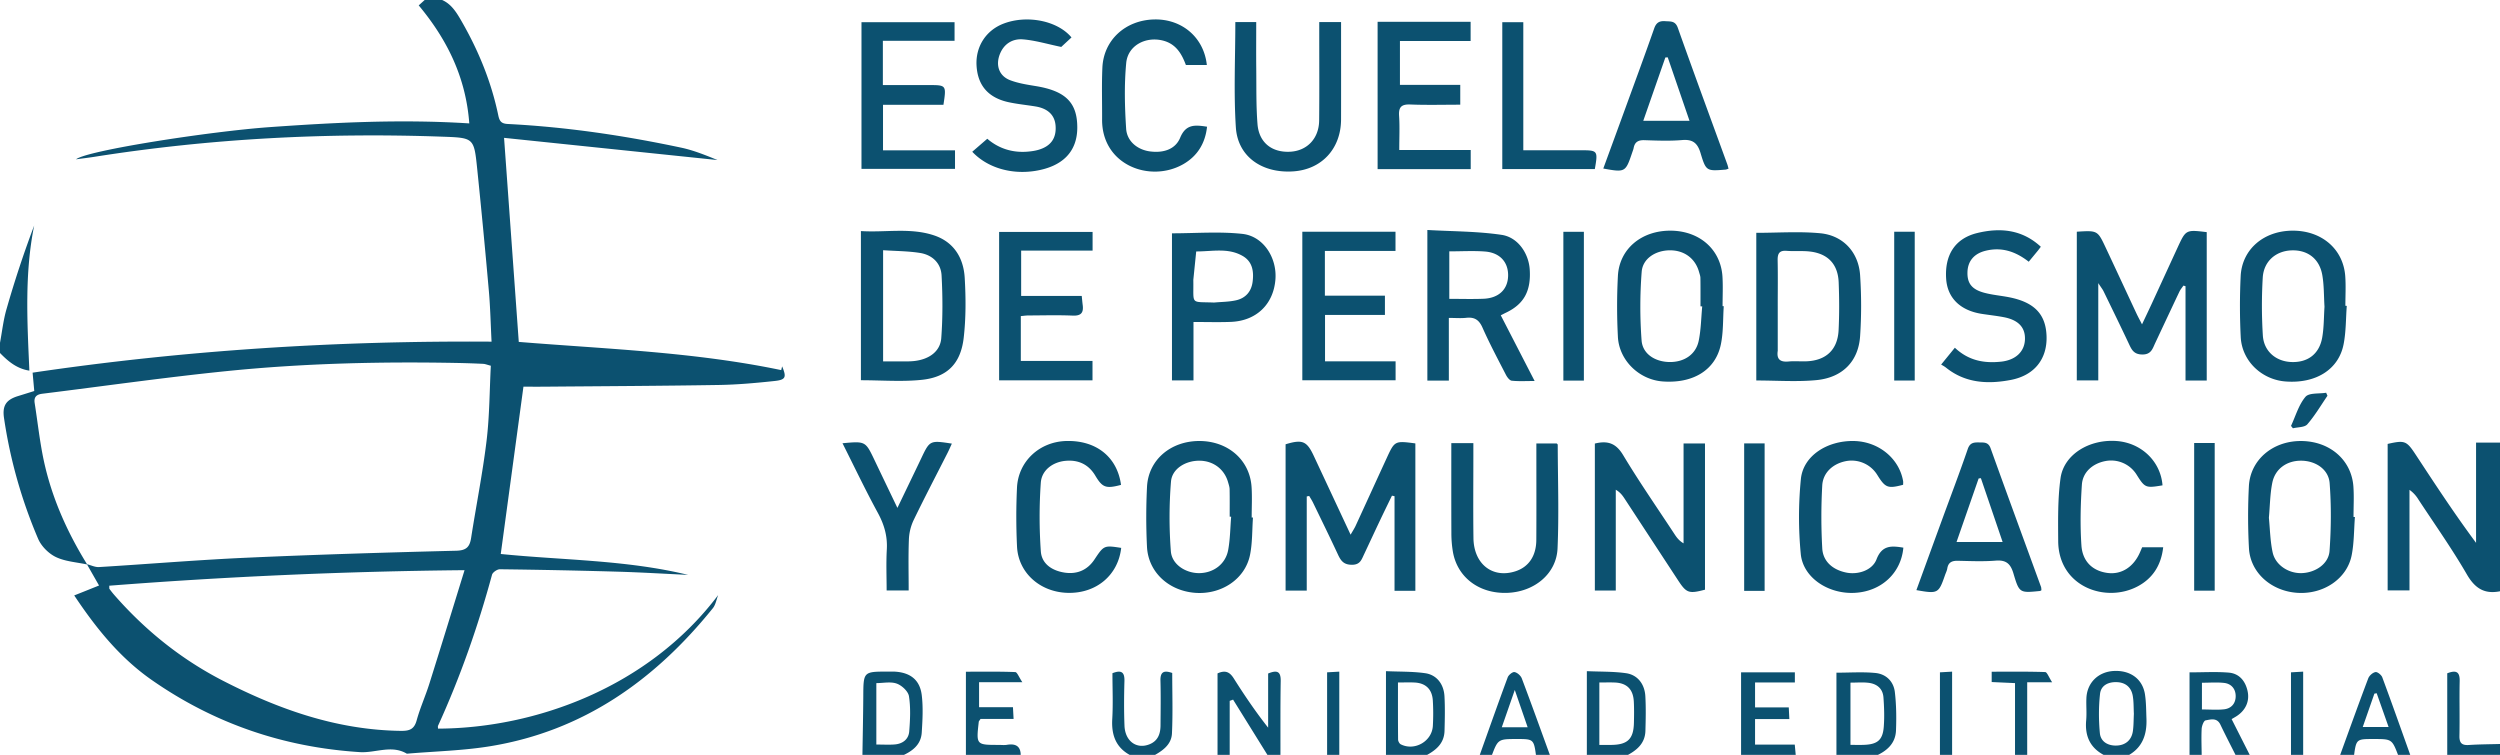 <svg xmlns="http://www.w3.org/2000/svg" width="165" height="49.822" viewBox="0 0 165 49.822"><path fill-rule="evenodd" clip-rule="evenodd" fill="#0C5170" d="M28.929-.089c.777.215 1.16.839 1.529 1.48 1.123 1.95 1.969 4.011 2.428 6.219.083.398.205.551.633.573 3.858.196 7.669.76 11.444 1.563.82.175 1.608.497 2.393.817L33.268 9.098l.971 13.468c5.739.467 11.585.662 17.32 1.861.003 0 .04-.162.061-.247.298.713.244.886-.49.965-1.217.131-2.442.242-3.665.263-3.836.063-7.673.08-11.51.113-.484.004-.968 0-1.408 0L33.05 36.563c4.075.414 8.275.385 12.367 1.38-1.556-.073-3.11-.168-4.666-.213a466.985 466.985 0 0 0-7.759-.159c-.177-.002-.475.201-.519.364-.927 3.414-2.093 6.74-3.56 9.96-.025.054-.003.129-.003.195 6.373-.024 13.878-2.696 18.489-8.815-.115.293-.166.637-.354.87-3.831 4.749-8.55 8.096-14.67 9.102-1.819.299-3.681.339-5.522.497-1.013-.604-2.069-.037-3.105-.104-5.018-.32-9.597-1.879-13.726-4.756-2.085-1.454-3.657-3.385-5.123-5.586.58-.23 1.101-.439 1.638-.655l-.803-1.408c.267.067.538.207.8.191 3.247-.197 6.491-.471 9.741-.617 4.609-.207 9.222-.346 13.834-.461.672-.017.893-.251.986-.848.333-2.142.761-4.27 1.02-6.418.197-1.634.194-3.292.28-4.944-.247-.063-.371-.118-.498-.124a59.334 59.334 0 0 0-1.738-.059c-5.066-.097-10.128.025-15.168.535-4.076.412-8.134.995-12.2 1.497-.377.047-.566.212-.503.615.198 1.256.332 2.525.596 3.767.526 2.47 1.545 4.746 2.871 6.888-.693-.151-1.438-.193-2.062-.49-.478-.228-.961-.709-1.172-1.196a32.149 32.149 0 0 1-2.255-7.973c-.123-.818.131-1.21.911-1.453l1.084-.338-.109-1.211c10.044-1.486 20.085-2.117 30.291-2.047-.059-1.145-.082-2.253-.179-3.354a547.738 547.738 0 0 0-.772-8.081c-.207-2.011-.226-2.019-2.259-2.092-7.706-.279-15.374.124-22.996 1.326-.395.062-.791.109-1.219.167.714-.586 8.873-1.849 12.813-2.127 4.338-.307 8.673-.529 13.142-.243-.225-3.039-1.46-5.537-3.338-7.789l.489-.443c.269-.002.537-.002.805-.002zm1.732 37.72c-7.953.078-15.705.425-23.449 1.025.007.13-.007.185.014.213.106.144.216.285.333.418 2.04 2.327 4.406 4.229 7.166 5.646 3.692 1.895 7.523 3.248 11.73 3.304.575.008.884-.104 1.047-.7.225-.815.578-1.595.833-2.404.771-2.446 1.521-4.898 2.326-7.502zM165 39.024c-1.023.203-1.652-.188-2.189-1.117-.984-1.7-2.126-3.31-3.204-4.954a2.104 2.104 0 0 0-.581-.623v6.638h-1.441v-9.669c1.133-.254 1.244-.214 1.855.715 1.276 1.942 2.549 3.887 3.98 5.814v-6.615H165v9.811zM80.357 49.911v-5.466c.529-.241.812-.079 1.068.324.701 1.108 1.434 2.194 2.272 3.257v-3.574c.574-.237.839-.157.83.487-.027 1.657-.015 3.314-.018 4.972h-.804l-2.321-3.736-.224.082v3.654h-.803zM121.205 49.911v-5.514c.904 0 1.746-.062 2.573.02.702.068 1.201.555 1.283 1.264.098.834.107 1.686.075 2.527-.034.883-.629 1.377-1.387 1.703h-2.544zm.926-4.857v4.108c.332 0 .616.009.9-.002.887-.036 1.23-.32 1.298-1.194.049-.642.026-1.293-.021-1.936-.044-.602-.45-.909-1.02-.969-.369-.039-.746-.007-1.157-.007zM56.919 49.911c.02-1.318.049-2.635.058-3.953.01-1.635.002-1.635 1.662-1.632.156 0 .312-.007.468.005.991.074 1.606.553 1.728 1.546.099.811.052 1.648 0 2.47-.053.844-.666 1.26-1.37 1.564h-2.546zm.919-.772c.464 0 .842.025 1.216-.006.524-.042.914-.34.955-.863.061-.771.1-1.561-.017-2.317-.05-.322-.468-.714-.804-.834-.403-.146-.897-.034-1.35-.034v4.054zM144.509 49.911v-5.535c.907 0 1.749-.052 2.581.016.693.056 1.102.544 1.25 1.217.148.67-.127 1.271-.726 1.658-.091.059-.187.111-.327.195l1.239 2.449h-.938c-.348-.694-.707-1.383-1.041-2.084-.227-.477-.641-.344-.98-.281-.12.021-.248.363-.258.565-.029.599-.002 1.199.003 1.8h-.803zm.818-3.086c.54 0 1.009.041 1.468-.011.479-.056.764-.396.76-.875s-.293-.816-.772-.867c-.474-.052-.957-.011-1.455-.011l-.001 1.764zM104.732 49.911v-5.614c.919.041 1.766.016 2.591.135.755.109 1.225.714 1.27 1.519.043.759.025 1.521.005 2.281-.024.877-.622 1.324-1.321 1.68l-2.545-.001zm.825-.746c.318 0 .562.003.805-.001 1.063-.016 1.452-.393 1.477-1.451.011-.468.018-.939-.007-1.408-.042-.815-.461-1.227-1.26-1.259-.326-.013-.652-.002-1.015-.002v4.121zM91.474 49.911v-5.614c.919.041 1.765.016 2.591.135.755.109 1.224.714 1.27 1.519.042.759.024 1.521.004 2.281-.023.877-.621 1.324-1.32 1.68l-2.545-.001zm.792-4.867c0 1.318-.004 2.544.008 3.769.002.107.086.266.176.312.912.462 2.062-.196 2.119-1.219.03-.558.031-1.12-.003-1.677-.047-.74-.469-1.142-1.195-1.182-.332-.017-.665-.003-1.105-.003zM114.911 49.911v-5.536h3.55v.666h-2.627v1.646h2.225l.038.771h-2.263v1.687h2.621l.071.766h-3.615zM139.018 49.911c-1.014-.467-1.431-1.259-1.33-2.368.044-.486-.008-.981.015-1.472.046-1.011.782-1.73 1.801-1.786 1.098-.06 1.909.527 2.065 1.55.08.525.076 1.065.097 1.599.041 1.077-.282 1.965-1.308 2.478l-1.34-.001zm1.818-2.798c-.021-.389-.006-.797-.074-1.188-.096-.542-.447-.866-1.008-.901-.573-.035-1.088.189-1.152.775-.094.854-.091 1.73-.011 2.586.055.592.572.85 1.129.821.561-.028.962-.355 1.049-.944.055-.374.046-.758.067-1.149zM63.75 49.911v-5.578c1.132 0 2.195-.018 3.256.024.128.005.243.335.47.67h-2.857v1.65h2.236l.042.774h-2.182c-.071.111-.111.146-.116.186-.173 1.527-.173 1.527 1.32 1.527.178 0 .36.024.534-.005.6-.102.936.1.914.751l-3.617.001z"/><path fill-rule="evenodd" clip-rule="evenodd" fill="#0C5170" d="M0 22.625c.139-.741.22-1.499.429-2.22a70.309 70.309 0 0 1 1.827-5.52c-.642 3.174-.459 6.36-.317 9.578-.84-.131-1.406-.621-1.939-1.165v-.673zM154.42 49.911c.623-1.714 1.238-3.431 1.883-5.136.069-.183.295-.384.478-.418.128-.024.391.187.45.347.642 1.729 1.255 3.47 1.877 5.207h-.804c-.433-1.136-.433-1.136-1.649-1.136h-.066c-1.063.001-1.08.016-1.23 1.136h-.939zm1.522-1.93h1.705l-.786-2.228-.151.027-.768 2.201zM97.634 49.911c.621-1.737 1.233-3.477 1.875-5.207.06-.159.322-.371.45-.347.183.034.409.235.479.418.645 1.705 1.26 3.422 1.884 5.136h-.938c-.149-1.114-.173-1.135-1.232-1.136-1.282 0-1.282 0-1.714 1.136h-.804zm2.342-4.373L99.118 48h1.707l-.849-2.462zM74.732 49.911c-1.043-.492-1.389-1.335-1.323-2.456.059-1 .012-2.007.012-3.023.545-.213.81-.118.792.515-.028.982-.035 1.967.003 2.949.04 1.029.802 1.571 1.654 1.225.558-.226.72-.694.724-1.242.007-.984.023-1.968-.004-2.95-.017-.587.225-.708.777-.513 0 1.325.045 2.66-.018 3.99-.037.766-.655 1.17-1.279 1.506l-1.338-.001zM132.991 49.911v-4.826l-1.54-.07v-.682c1.183 0 2.358-.017 3.531.023.126.005.241.342.46.675h-1.647v4.88h-.804zM161.518 49.911v-5.473c.597-.231.834-.097.821.516-.026 1.204.009 2.408-.016 3.611-.01.472.159.635.619.605.685-.045 1.372-.047 2.058-.066v.807h-3.482zM151.205 49.911v-5.537l.804-.046v5.583h-.804zM128.036 49.911v-5.537l.803-.046v5.583h-.803zM87.589 49.911v-5.537l.804-.046v5.583h-.804zM137.069 15.293c1.367-.086 1.371-.088 1.905 1.047.685 1.455 1.36 2.914 2.042 4.37.094.199.2.391.357.697.244-.517.443-.932.637-1.351.57-1.237 1.138-2.476 1.708-3.712.549-1.189.55-1.189 1.926-1.023v9.793h-1.4v-6.225l-.138-.04c-.089.132-.196.256-.265.399-.536 1.129-1.065 2.262-1.598 3.393-.176.375-.266.765-.862.756-.565-.009-.701-.337-.886-.729-.542-1.151-1.101-2.294-1.657-3.438-.063-.132-.159-.248-.352-.544v6.42h-1.418l.001-9.813zM86.245 32.767v6.212h-1.396v-9.656c1.108-.337 1.4-.218 1.859.763l2.432 5.203c.146-.255.252-.413.33-.583.683-1.481 1.358-2.966 2.04-4.446.54-1.174.543-1.173 1.904-.995v9.727h-1.375v-6.243c-.057-.012-.113-.022-.17-.035-.268.553-.538 1.104-.801 1.658-.354.746-.701 1.496-1.054 2.244-.158.334-.253.657-.778.659-.535.002-.731-.247-.923-.658-.537-1.155-1.099-2.299-1.654-3.445-.073-.151-.168-.294-.253-.44-.053.011-.107.022-.161.035zM105.26 29.275c.861-.213 1.402-.013 1.867.762 1.07 1.78 2.258 3.49 3.399 5.229.142.216.296.423.589.595v-6.593h1.414v9.651c-1.064.28-1.224.226-1.775-.617-1.177-1.795-2.352-3.592-3.528-5.387-.141-.215-.292-.423-.585-.593v6.652h-1.381v-9.699zM95.624 25.118h-1.418v-9.939c1.641.095 3.287.083 4.897.321 1.085.16 1.788 1.226 1.859 2.28.094 1.414-.377 2.282-1.542 2.844-.099.047-.196.098-.369.186l2.234 4.336c-.562 0-1.039.03-1.508-.019-.142-.015-.302-.227-.383-.384-.532-1.033-1.08-2.061-1.551-3.123-.229-.517-.533-.703-1.071-.644-.352.039-.71.007-1.149.007l.001 4.135zm.03-8.528v3.134c.791 0 1.524.024 2.256-.006 1.001-.04 1.6-.611 1.625-1.498.026-.898-.524-1.537-1.507-1.618-.769-.062-1.548-.012-2.374-.012zM115.915 15.367c1.436 0 2.843-.104 4.228.029 1.511.146 2.524 1.257 2.624 2.77.088 1.334.09 2.684 0 4.018-.11 1.661-1.159 2.739-2.885 2.904-1.299.124-2.618.024-3.967.024v-9.745zm1.416 4.838v2.885c0 .022.003.045 0 .066-.087.573.18.754.722.702.397-.038.802.006 1.202-.013 1.278-.062 2.03-.771 2.093-2.058.051-1.047.046-2.101.005-3.149-.047-1.201-.708-1.898-1.896-2.037-.507-.06-1.025-.004-1.535-.045-.493-.04-.606.188-.597.631.021 1.005.006 2.011.006 3.018zM56.82 25.095v-9.844c1.612.106 3.241-.242 4.82.282 1.317.437 1.954 1.489 2.031 2.807.077 1.312.083 2.645-.066 3.947-.194 1.701-1.077 2.602-2.753 2.78-1.315.14-2.658.028-4.032.028zm1.465-8.581v7.337c.318 0 .582.002.846 0 .401-.004.805.02 1.202-.023.993-.108 1.726-.635 1.791-1.516.101-1.373.095-2.761.02-4.136-.044-.81-.617-1.354-1.419-1.481-.784-.125-1.586-.124-2.44-.181zM154.887 20.188c-.064.844-.047 1.705-.209 2.53-.327 1.676-1.837 2.608-3.825 2.46-1.583-.118-2.885-1.353-2.965-2.932a41.043 41.043 0 0 1-.004-4.015c.086-1.786 1.536-3.009 3.449-3.007 1.911.002 3.329 1.223 3.454 3.014.046.646.008 1.296.008 1.944l.092.006zm-1.47.059c-.045-.718-.027-1.418-.146-2.095-.19-1.083-.975-1.667-2.035-1.627-1.034.039-1.832.722-1.895 1.8a31.58 31.58 0 0 0 .007 3.818c.066 1.042.861 1.706 1.867 1.75 1.081.047 1.853-.515 2.048-1.602.121-.677.108-1.377.154-2.044zM155.424 34.122c-.065.845-.051 1.705-.215 2.53-.31 1.556-1.867 2.587-3.58 2.475-1.729-.113-3.11-1.333-3.198-2.946a38.887 38.887 0 0 1-.005-4.083c.088-1.74 1.562-2.985 3.414-2.991 1.899-.006 3.355 1.229 3.484 2.998.048.668.008 1.342.008 2.014l.092.003zm-5.677.054c.074.736.084 1.526.248 2.284.182.839 1.055 1.396 1.922 1.366.901-.032 1.771-.604 1.833-1.466.106-1.485.119-2.988.006-4.473-.071-.92-.938-1.476-1.876-1.481-.944-.007-1.722.531-1.908 1.456-.149.74-.153 1.509-.225 2.314zM82.696 34.159c-.059.823-.032 1.664-.195 2.466-.325 1.599-1.897 2.636-3.629 2.501-1.753-.137-3.094-1.381-3.171-3.049a40.03 40.03 0 0 1 .002-3.95c.092-1.778 1.564-3.022 3.456-3.021 1.891.002 3.329 1.254 3.445 3.036.043.669.007 1.342.007 2.013l.085.004zm-1.44-.056l-.097-.003c0-.604.007-1.208-.005-1.812-.003-.153-.058-.307-.1-.458-.241-.863-.974-1.416-1.882-1.424-.912-.009-1.818.521-1.887 1.381a29.3 29.3 0 0 0-.008 4.599c.069.89 1.016 1.465 1.914 1.44.922-.025 1.698-.607 1.868-1.524.133-.72.136-1.466.197-2.199zM113.768 20.21c-.058.844-.021 1.709-.193 2.53-.354 1.688-1.838 2.584-3.841 2.435-1.548-.115-2.875-1.388-2.953-2.951a38.523 38.523 0 0 1 .001-4.021c.099-1.781 1.562-2.988 3.478-2.979 1.911.01 3.314 1.242 3.423 3.038.039.646.007 1.296.007 1.944l.078.004zm-1.421.013a4.421 4.421 0 0 1-.115-.005c0-.626.005-1.251-.005-1.877-.002-.131-.055-.262-.09-.391-.248-.897-.982-1.438-1.938-1.429-.928.009-1.78.536-1.848 1.419a29.913 29.913 0 0 0-.006 4.53c.067.896.899 1.41 1.84 1.424.974.013 1.747-.5 1.932-1.412.15-.738.158-1.505.23-2.259zM85.953 15.293h6.15v1.27h-4.661v2.953h3.963v1.271h-3.953v3.061h4.657v1.248h-6.156v-9.803zM96.377 5.6v1.31c-1.119 0-2.206.031-3.29-.013-.592-.024-.788.167-.747.759.048.71.011 1.427.011 2.245h4.716v1.26h-6.145V1.44h6.139v1.264h-4.665V5.6h3.981zM71.395 19.531c.026.253.041.427.063.599.067.507-.104.724-.659.7-.979-.042-1.962-.013-2.943-.009-.149 0-.299.025-.482.042v2.959h4.731v1.281h-6.163v-9.795h6.169v1.232h-4.715v2.991h3.999zM62.267 6.917h-3.988v3.005h4.752v1.224h-6.173V1.465h6.143v1.23h-4.732v2.92h3.05c1.14.001 1.146.008.948 1.302zM95.787 29.248h1.455v.829c0 1.812-.018 3.624.006 5.436.021 1.717 1.262 2.681 2.77 2.192.876-.283 1.373-1.009 1.379-2.07.011-1.856.003-3.713.003-5.569v-.798h1.345c.014.019.065.053.065.087.007 2.282.087 4.566-.012 6.842-.073 1.688-1.555 2.881-3.349 2.933-1.824.053-3.251-1.017-3.554-2.69a7.436 7.436 0 0 1-.104-1.267c-.009-1.964-.004-3.925-.004-5.925zM82.911 1.456c0 1.061-.009 2.085.002 3.11.013 1.208-.013 2.42.082 3.623.096 1.215.938 1.879 2.132 1.826 1.134-.05 1.925-.868 1.937-2.064.019-1.904.006-3.808.006-5.711v-.782h1.441v.779c0 1.881.004 3.763-.001 5.645-.005 1.921-1.265 3.294-3.135 3.427-2.064.146-3.682-.962-3.808-2.899-.149-2.292-.035-4.601-.035-6.953l1.379-.001zM114.083 11.133c-.106.035-.148.057-.191.061-1.255.101-1.295.112-1.656-1.091-.201-.67-.521-.92-1.224-.859-.819.07-1.649.035-2.474.008-.398-.013-.639.106-.716.51-.021.109-.065.213-.101.319-.435 1.291-.46 1.305-1.904 1.042.485-1.325.968-2.64 1.447-3.956.642-1.761 1.292-3.52 1.912-5.289.137-.39.349-.508.733-.48.351.026.659-.035.828.442 1.066 3.008 2.172 6.001 3.263 9 .031.082.048.167.083.293zm-2.575-3.159l-1.437-4.189a8.372 8.372 0 0 0-.158.01l-1.458 4.18 3.053-.001zM78.77 21.251v3.854h-1.42v-9.706c1.558 0 3.119-.129 4.648.038 1.392.152 2.296 1.585 2.179 3.018-.134 1.64-1.266 2.726-2.946 2.79-.778.031-1.557.006-2.461.006zm1.363-1.283c.485-.046.982-.042 1.454-.15.617-.141 1.001-.57 1.085-1.215.088-.678 0-1.327-.649-1.705-.969-.565-2.039-.296-3.073-.303l-.19 1.868c-.002.022 0 .044 0 .067.025 1.611-.219 1.373 1.373 1.438zM134.736 38.954c-.056.03-.074.049-.095.051-1.336.134-1.369.144-1.753-1.154-.189-.641-.482-.906-1.172-.85-.82.067-1.65.03-2.475.011-.388-.01-.65.081-.72.507-.024.152-.101.295-.151.443-.42 1.211-.47 1.238-1.888.986.568-1.559 1.132-3.108 1.698-4.656.567-1.552 1.157-3.097 1.693-4.659.151-.441.431-.437.773-.432.313.005.587-.023.735.389 1.093 3.048 2.213 6.087 3.321 9.129.026.061.022.131.034.235zm-2.563-3.182l-1.434-4.212-.149.018-1.459 4.194h3.042zM70.718 2.471l-.676.627c-.921-.191-1.72-.435-2.533-.5-.676-.053-1.25.287-1.521.982-.287.737-.048 1.436.685 1.715.533.203 1.116.293 1.684.386 1.962.32 2.742 1.084 2.744 2.728.002 1.587-.952 2.576-2.767 2.869-1.595.257-3.18-.212-4.165-1.262l.992-.858c.727.628 1.632.934 2.653.852.242-.02.488-.053.721-.121.821-.238 1.192-.767 1.134-1.582-.049-.702-.499-1.144-1.318-1.28-.593-.098-1.194-.154-1.78-.281-1.341-.292-2.037-1.099-2.118-2.4-.079-1.258.615-2.342 1.784-2.788 1.543-.589 3.556-.198 4.481.913zM134.695 16.286c-.082.108-.132.178-.186.245-.198.242-.398.482-.613.743-.904-.708-1.817-.973-2.838-.726-.764.184-1.182.681-1.205 1.403-.023.739.276 1.147 1.106 1.371.534.144 1.095.189 1.641.296 1.674.33 2.431 1.125 2.473 2.584.043 1.478-.785 2.572-2.363 2.874-1.496.286-2.983.221-4.263-.804-.122-.097-.264-.169-.331-.211l.905-1.111c.912.859 1.939 1.037 3.046.92.941-.099 1.537-.638 1.579-1.436.042-.806-.417-1.312-1.39-1.499-.481-.092-.97-.144-1.454-.219-1.431-.223-2.274-1.056-2.356-2.32-.103-1.571.59-2.663 2.058-3.018 1.506-.364 2.953-.236 4.191.908zM73.999 36.161c-.2 1.794-1.632 3.006-3.507 2.968-1.832-.036-3.282-1.311-3.368-3.053a40.842 40.842 0 0 1-.003-3.881c.08-1.748 1.487-3.043 3.255-3.089 1.979-.052 3.363 1.058 3.612 2.896-.997.266-1.229.178-1.696-.606-.447-.749-1.124-1.062-1.977-.98-.822.079-1.562.605-1.622 1.441a32.458 32.458 0 0 0 .002 4.53c.058.847.769 1.287 1.58 1.407.813.12 1.494-.166 1.961-.869.618-.93.631-.941 1.763-.764zM125.622 36.145c-.151 1.683-1.454 2.883-3.195 2.982-1.742.099-3.424-.989-3.576-2.565a25.612 25.612 0 0 1 .007-4.945c.151-1.524 1.716-2.534 3.477-2.511 1.627.021 3.004 1.131 3.269 2.639.015.084.001.173.001.251-1.012.266-1.174.202-1.702-.647a1.99 1.99 0 0 0-2.073-.914c-.846.165-1.515.749-1.562 1.611a37.235 37.235 0 0 0 .001 4.146c.049.866.692 1.413 1.576 1.596.771.16 1.721-.135 2.005-.871.362-.943.984-.903 1.772-.772zM79.651 4.291h-1.382c-.28-.753-.664-1.404-1.531-1.617-1.129-.278-2.299.328-2.408 1.484-.136 1.434-.098 2.895-.005 4.336.054.835.751 1.392 1.577 1.5.843.111 1.66-.11 1.989-.904.378-.912.981-.849 1.774-.727-.119 1.109-.649 1.95-1.583 2.48-2.175 1.233-5.363.059-5.344-2.957.007-1.141-.033-2.283.019-3.422.082-1.821 1.517-3.132 3.41-3.18 1.832-.046 3.29 1.181 3.484 3.007zM142.726 32.033c-1.114.188-1.162.167-1.71-.706a1.983 1.983 0 0 0-2.079-.893c-.823.164-1.479.725-1.533 1.558-.089 1.332-.12 2.678-.03 4.007.073 1.083.767 1.694 1.733 1.817.914.117 1.713-.395 2.135-1.369l.14-.326h1.388c-.133 1.182-.688 2.052-1.688 2.581-2.117 1.119-5.225.021-5.241-2.996-.008-1.382-.034-2.78.154-4.144.218-1.568 1.903-2.593 3.717-2.453 1.618.125 2.891 1.338 3.014 2.924zM55.605 29.254c1.515-.139 1.515-.139 2.112 1.111.478 1.002.958 2.001 1.512 3.156l1.181-2.454c.126-.261.251-.522.375-.784.582-1.227.582-1.227 2.037-1.004-.098.214-.181.409-.276.598-.757 1.494-1.535 2.977-2.262 4.484a3.296 3.296 0 0 0-.298 1.272c-.042 1.092-.014 2.187-.014 3.339h-1.454c0-.9-.04-1.81.012-2.714.05-.883-.178-1.649-.598-2.42-.808-1.484-1.536-3.011-2.327-4.584zM99.151 11.157V1.463h1.387v8.454H104.326c1.126 0 1.146.024.933 1.24h-6.108zM104.536 25.118h-1.354v-9.821h1.354v9.821zM125.018 15.295h1.354v9.821h-1.354v-9.821zM116.465 38.998h-1.35v-9.732h1.35v9.732zM144.815 29.239h1.355v9.747h-1.355v-9.747zM153.613 26.12c-.436.635-.828 1.308-1.33 1.885-.18.206-.625.181-.949.262a91.492 91.492 0 0 1-.127-.157c.304-.651.506-1.389.953-1.918.234-.278.896-.192 1.365-.271l.088.199z"/></svg>